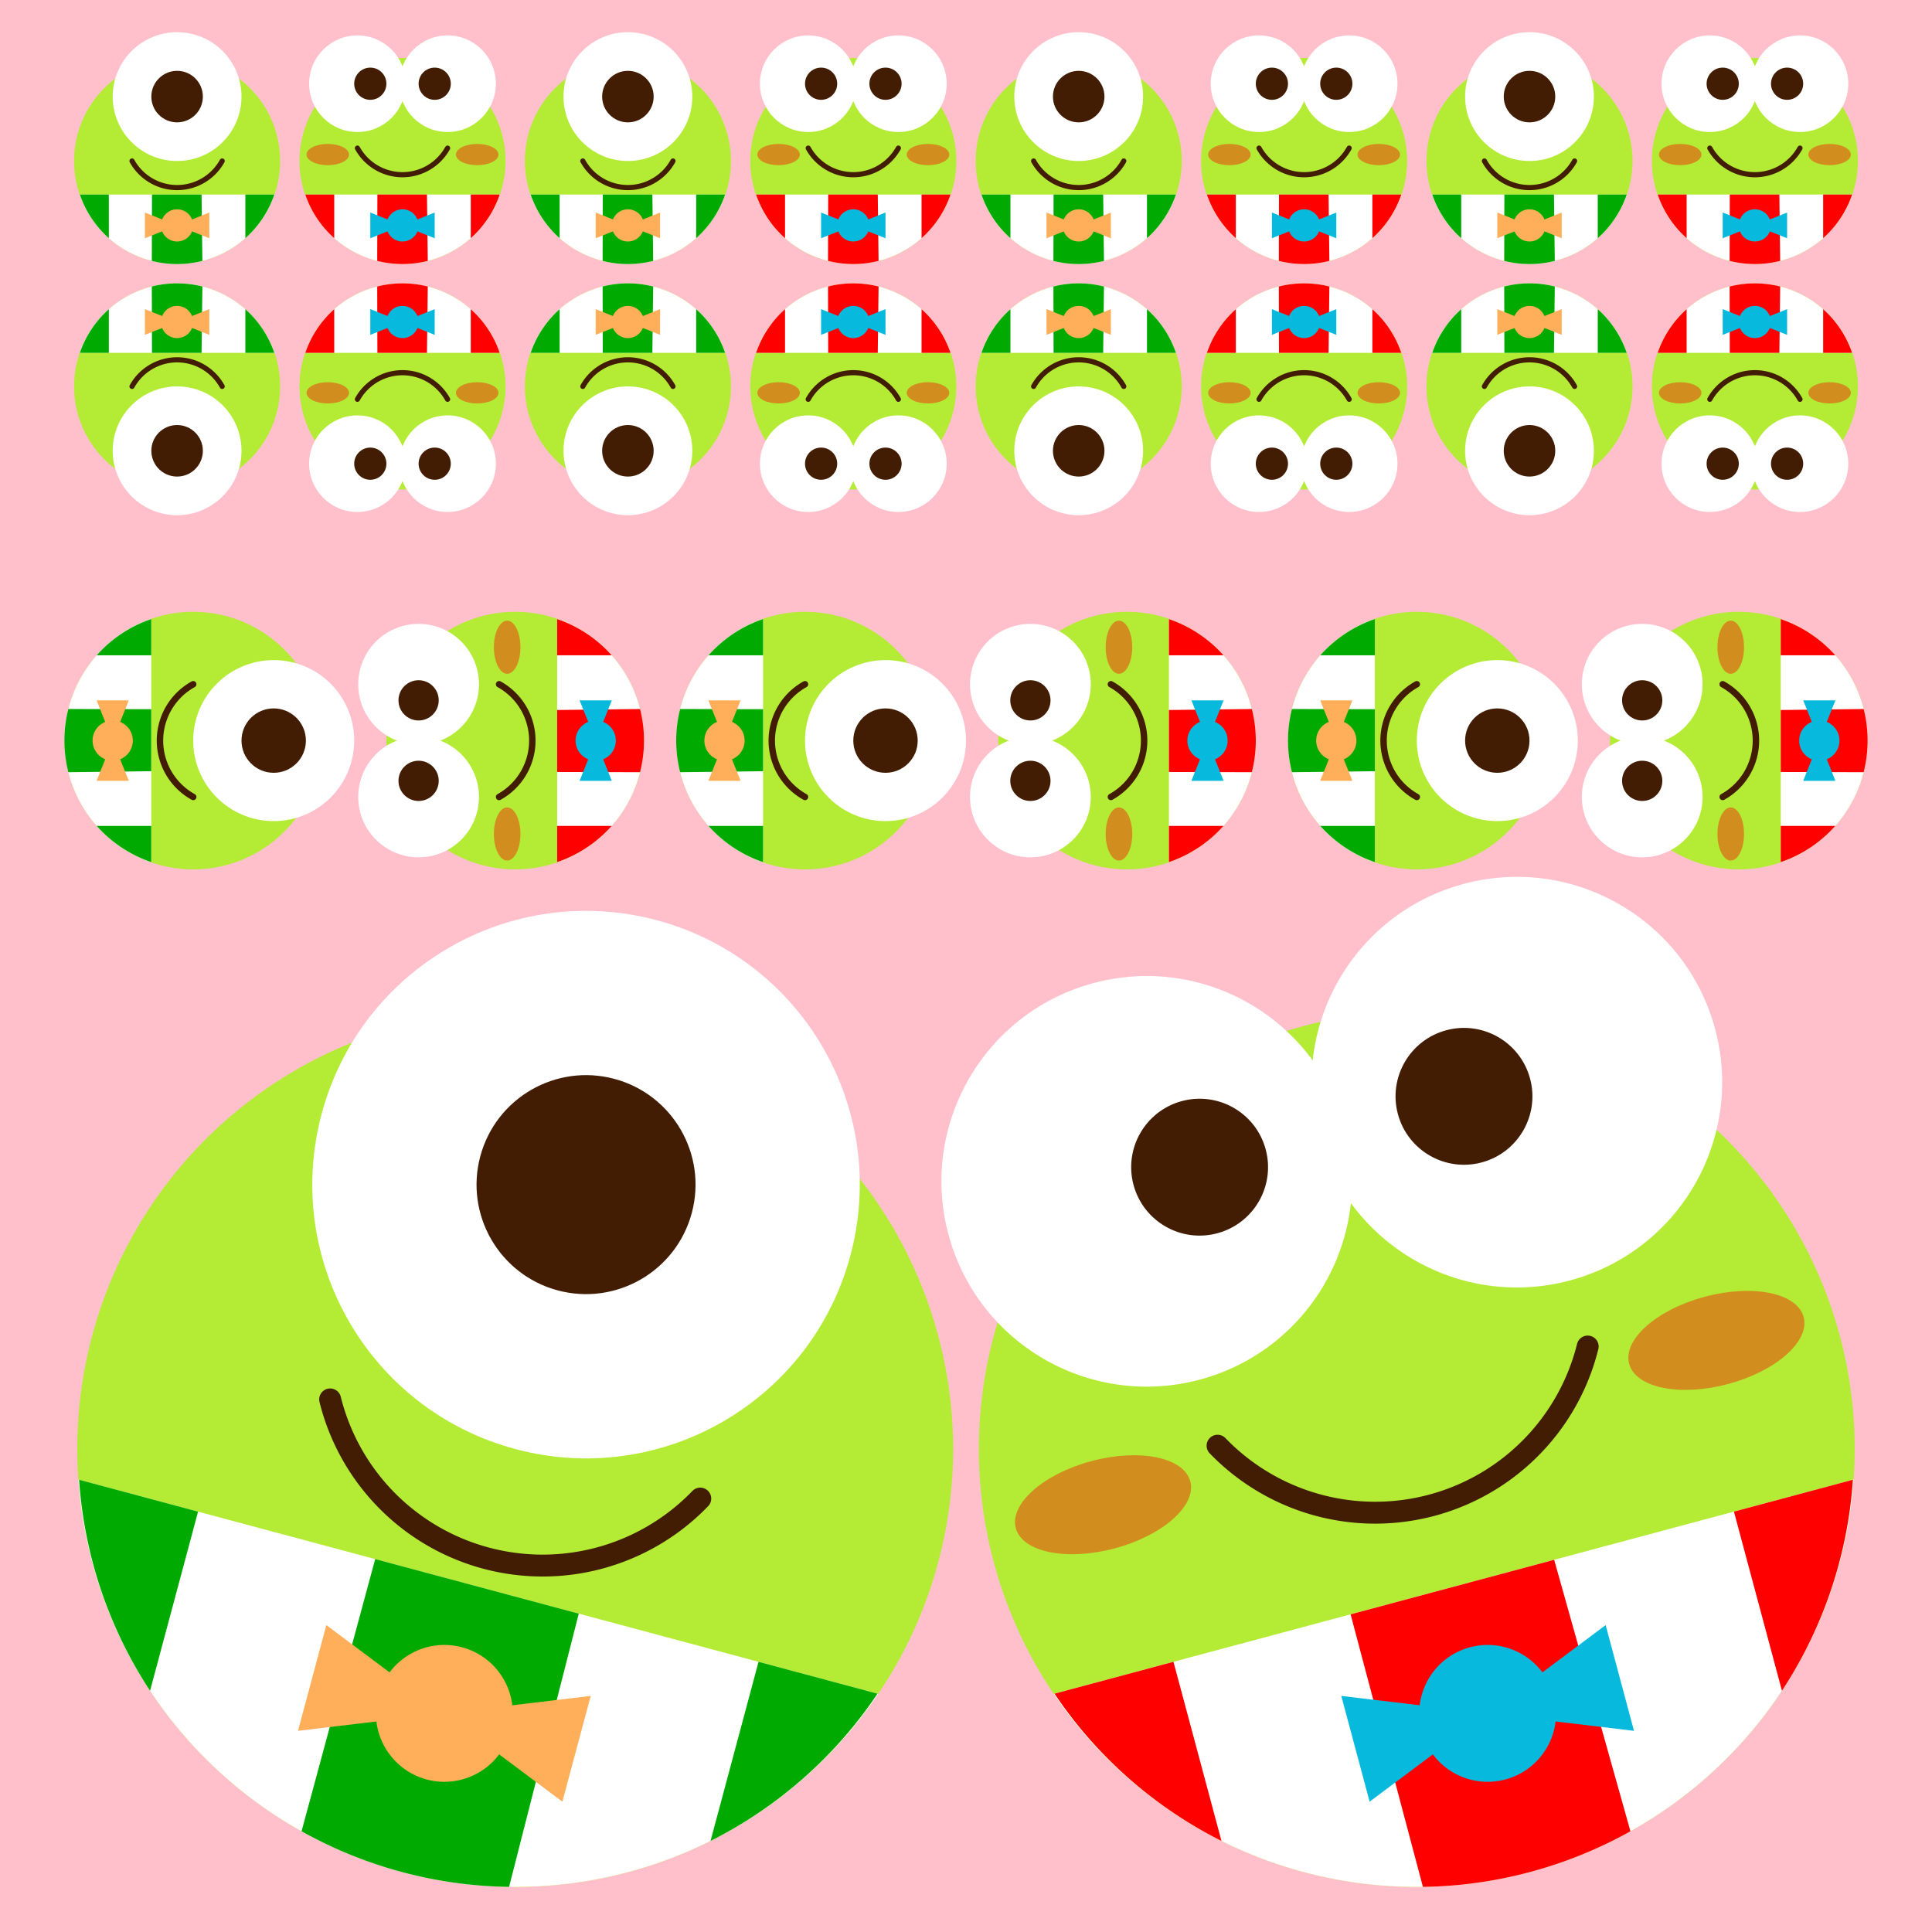 <!-- here is a big, empty SVG! make it into something interesting! -->
<svg xmlns="http://www.w3.org/2000/svg" xmlns:xlink="http://www.w3.org/1999/xlink" height="600px" width="600px">
    <rect x="0" y="0" width="600" height="600" fill="pink" />

    <defs>
        <g id="keroppi">
            <circle cx="0" cy="0" r="160" fill="#b4eb34" />
            <!-- right eye -->
            <circle cx="70" cy="-120" r="75" fill="#ffffff" />
            <circle cx="50" cy="-120" r="25" fill="#421d04" />
            <!-- left eye -->
            <circle cx="-70" cy="-120" r="75" fill="#ffffff" />
            <circle cx="-50" cy="-120" r="25" fill="#421d04" />
            <!-- mouth -->
            <path
                d="
                    M-70 -20
                    A80 80 0 0 0 70 -20
                "
                stroke="#421d04"
                stroke-width="8"
                fill="none"
                stroke-linecap="round"
            />

            <use transform="translate(116, -10) scale(1, 0.5)" href="#shy" />
            <use transform="translate(-116, -10) scale(1, 0.5)" href="#shy" />

            <!-- body shape -->
            <path
                d="
                    M-151.283 52.091
                    A160 160 0 0 0 151.283 52.091
                "
                fill="#fff"
            />
            <!-- cloth middle red -->
            <path
                d="
                    M-39 52.091
                    L38 52.091
                    L39.25 155.111
                    A160 160 0 0 1 -39.25 155.111
                "
                fill="#f00"
            />
            <!-- cloth right red -->
            <path
                id="cloth-right-red"
                d="
                    M106 52.091
                    L151 52.091
                    A160 160 0 0 1 106 119.85
                "
                fill="#f00"
            />
            <!-- cloth right red -->
            <use transform="scale(-1, 1)" href="#cloth-right-red" />

            <!-- tie -->
            <g id="tie" fill="#07badd">
                <circle cx="0" cy="100" r="25" fill="#07badd" />
                <use transform="translate(0, 100) rotate(90)" href="#tie-side" />
                <use transform="translate(0, 100) rotate(-90)" href="#tie-side" />
            </g>
        </g>

        <g id="shy">
            <circle cx="0" cy="0" r="33" fill="red" opacity="0.4" />
        </g>

        <path
            id="tie-side"
            d="
                M0 0
                L20 50
                L-20 50
            "
        />

        <g id="big-eye-guy">
            <circle cx="0" cy="0" r="160" fill="#b4eb34" />
            <!-- right eye -->
            <circle cx="0" cy="-100" r="100" fill="#ffffff" />
            <circle cx="0" cy="-100" r="40" fill="#421d04" />
            <!-- mouth -->
            <path
                transform="translate(0, 20)"
                d="
                    M-70 -20
                    A80 80 0 0 0 70 -20
                "
                stroke="#421d04"
                stroke-width="8"
                fill="none"
                stroke-linecap="round"
            />

            <!-- body shape -->
            <path
                d="
                    M-151.283 52.091
                    A160 160 0 0 0 151.283 52.091
                "
                fill="#fff"
            />
            <!-- cloth middle red -->
            <path
                d="
                    M-39 52.091
                    L38 52.091
                    L39.25 155.111
                    A160 160 0 0 1 -39.25 155.111
                "
                fill="#0a0"
            />
            <!-- cloth right red -->
            <path
                id="cloth-right-green"
                d="
                    M106 52.091
                    L151 52.091
                    A160 160 0 0 1 106 119.85
                "
                fill="#0a0"
            />
            <!-- cloth right red -->
            <use transform="scale(-1, 1)" href="#cloth-right-green" />

            <!-- tie -->
            <g id="tie-pink" fill="#ffaf59">
                <circle cx="0" cy="100" r="25" />
                <use transform="translate(0, 100) rotate(90)" href="#tie-side" />
                <use transform="translate(0, 100) rotate(-90)" href="#tie-side" />
            </g>
        </g>
    </defs>

    <use transform="translate(55, 50) scale(0.2, 0.2)" href="#big-eye-guy" />
    <use transform="translate(125, 50) scale(0.2, 0.2)" href="#keroppi" />
    <use transform="translate(195, 50) scale(0.2, 0.2)" href="#big-eye-guy" />
    <use transform="translate(265, 50) scale(0.2, 0.2)" href="#keroppi" />
    <use transform="translate(335, 50) scale(0.2, 0.2)" href="#big-eye-guy" />
    <use transform="translate(405, 50) scale(0.2, 0.2)" href="#keroppi" />
    <use transform="translate(475, 50) scale(0.2, 0.2)" href="#big-eye-guy" />
    <use transform="translate(545, 50) scale(0.2, 0.2)" href="#keroppi" />

    <use transform="translate(55, 120) scale(0.2, -0.2)" href="#big-eye-guy" />
    <use transform="translate(125, 120) scale(0.2, -0.2)" href="#keroppi" />
    <use transform="translate(195, 120) scale(0.2, -0.2)" href="#big-eye-guy" />
    <use transform="translate(265, 120) scale(0.2, -0.2)" href="#keroppi" />
    <use transform="translate(335, 120) scale(0.2, -0.2)" href="#big-eye-guy" />
    <use transform="translate(405, 120) scale(0.2, -0.2)" href="#keroppi" />
    <use transform="translate(475, 120) scale(0.2, -0.2)" href="#big-eye-guy" />
    <use transform="translate(545, 120) scale(0.2, -0.2)" href="#keroppi" />

    <use transform="translate(60, 230) scale(0.25, 0.25) rotate(90)" href="#big-eye-guy" />
    <use transform="translate(160, 230) scale(0.25, 0.25) rotate(-90)" href="#keroppi" />
    <use transform="translate(250, 230) scale(0.25, 0.25) rotate(90)" href="#big-eye-guy" />
    <use transform="translate(350, 230) scale(0.25, 0.25) rotate(-90)" href="#keroppi" />
    <use transform="translate(440, 230) scale(0.25, 0.25) rotate(90)" href="#big-eye-guy" />
    <use transform="translate(540, 230) scale(0.25, 0.25) rotate(-90)" href="#keroppi" />

    <use transform="translate(160, 450) scale(0.85, 0.85) rotate(15)" href="#big-eye-guy" />
    <use transform="translate(440, 450) scale(0.85, 0.85) rotate(-15)" href="#keroppi" />
</svg>

